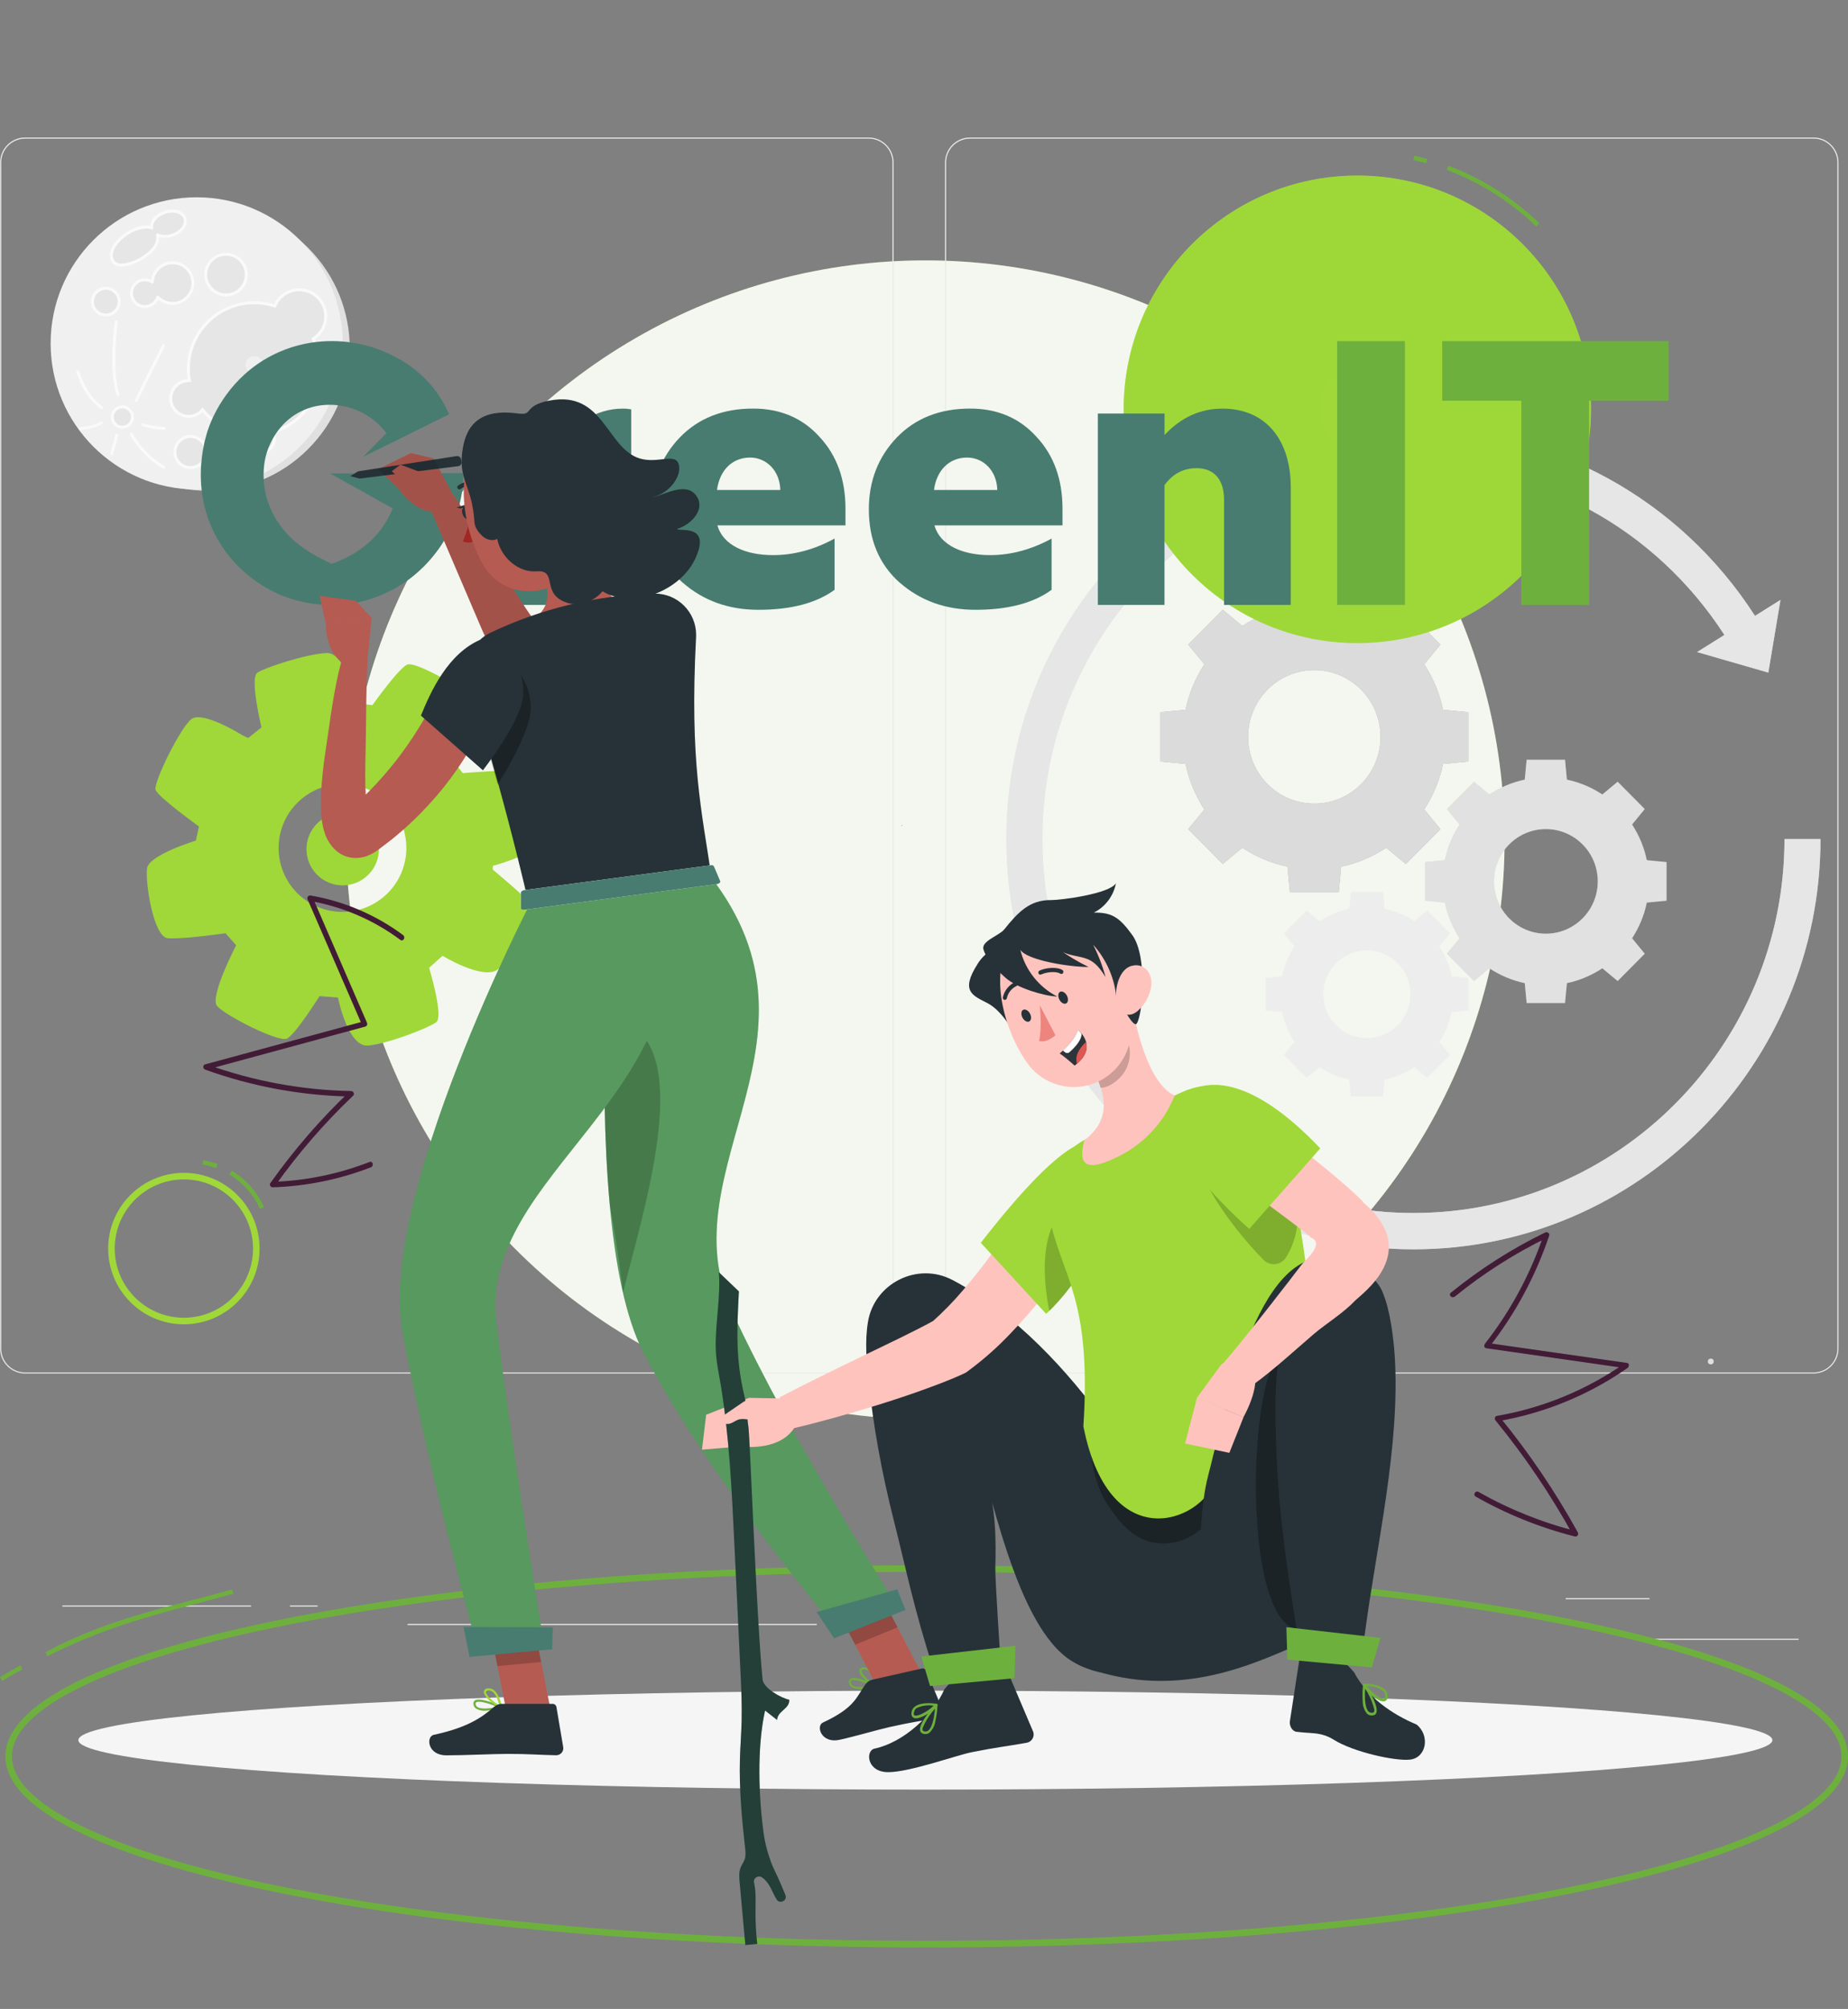 <?xml version="1.0" encoding="UTF-8"?>
<svg xmlns="http://www.w3.org/2000/svg" viewBox="0 0 423.03 459.74">
  <rect x="0" y="0" width="423.03" height="459.74" fill="#808080" stroke="none"/>
  <defs>
    <style>
      .cls-1, .cls-2, .cls-3, .cls-4, .cls-5, .cls-6, .cls-7, .cls-8, .cls-9, .cls-10, .cls-11, .cls-12, .cls-13, .cls-14, .cls-15, .cls-16, .cls-17, .cls-18, .cls-19, .cls-20, .cls-21, .cls-22, .cls-23, .cls-24, .cls-25, .cls-26, .cls-27, .cls-28, .cls-29, .cls-30, .cls-31, .cls-32 {
        stroke-width: 0px;
      }

      .cls-1, .cls-4, .cls-6 {
        fill: #9fd838;
      }

      .cls-2 {
        isolation: isolate;
        opacity: .2;
      }

      .cls-33, .cls-6, .cls-12 {
        opacity: .5;
      }

      .cls-3, .cls-32 {
        fill: #e6e6e6;
      }

      .cls-4 {
        opacity: .4;
      }

      .cls-5, .cls-10, .cls-30 {
        opacity: .3;
      }

      .cls-5, .cls-20 {
        fill: #57995e;
      }

      .cls-7 {
        fill: #487c70;
      }

      .cls-8 {
        opacity: .9;
      }

      .cls-8, .cls-12, .cls-17, .cls-26, .cls-30 {
        fill: #fff;
      }

      .cls-11 {
        fill: #e0e0e0;
      }

      .cls-13 {
        fill: #f5f5f5;
      }

      .cls-14 {
        fill: #f0f0f0;
      }

      .cls-15 {
        fill: #a02724;
      }

      .cls-16 {
        fill: #de5753;
      }

      .cls-18 {
        fill: #2e353a;
      }

      .cls-19 {
        fill: #6eb03d;
      }

      .cls-21 {
        fill: #fafafa;
      }

      .cls-22 {
        fill: #421b36;
      }

      .cls-23 {
        fill: #878787;
      }

      .cls-24 {
        fill: #263238;
      }

      .cls-34 {
        opacity: .1;
      }

      .cls-25 {
        fill: #c3c3c3;
      }

      .cls-26, .cls-32 {
        opacity: .7;
      }

      .cls-27 {
        fill: #ffc3bd;
      }

      .cls-28 {
        fill: #ed847e;
      }

      .cls-29 {
        fill: #ebebeb;
      }

      .cls-31 {
        fill: #b55b52;
      }
    </style>
  </defs>
  <g id="Background_Simple" data-name="Background Simple">
    <g>
      <circle class="cls-6" cx="211.83" cy="192.18" r="132.59"/>
      <circle class="cls-8" cx="211.83" cy="192.18" r="132.59"/>
    </g>
  </g>
  <g id="Background_Complete" data-name="Background Complete">
    <rect class="cls-29" x="378.6" y="375.02" width="33.12" height=".25"/>
    <rect class="cls-29" x="284.35" y="377.73" width="8.69" height=".25"/>
    <rect class="cls-29" x="358.41" y="365.73" width="19.19" height=".25"/>
    <rect class="cls-29" x="14.28" y="367.41" width="43.19" height=".25"/>
    <rect class="cls-29" x="66.38" y="367.41" width="6.33" height=".25"/>
    <rect class="cls-29" x="93.3" y="371.63" width="93.68" height=".25"/>
    <path class="cls-29" d="M198.84,314.32H5.74c-3.15,0-5.71-2.56-5.71-5.71V37.18c0-3.15,2.56-5.71,5.71-5.71h193.1c3.15,0,5.71,2.56,5.71,5.71v271.43c0,3.15-2.56,5.71-5.71,5.71ZM5.74,31.73c-3.01,0-5.46,2.45-5.46,5.46v271.43c0,3.01,2.45,5.46,5.46,5.46h193.1c3.01,0,5.46-2.45,5.46-5.46V37.18c0-3.01-2.45-5.46-5.46-5.46H5.74Z"/>
    <path class="cls-29" d="M415.14,314.32h-193.1c-3.15,0-5.71-2.56-5.71-5.71V37.18c0-3.15,2.56-5.71,5.71-5.71h193.1c3.15,0,5.71,2.56,5.71,5.71v271.43c0,3.15-2.56,5.71-5.71,5.71ZM222.04,31.73c-3.01,0-5.46,2.45-5.46,5.46v271.43c0,3.01,2.45,5.46,5.46,5.46h193.1c3.01,0,5.46-2.45,5.46-5.46V37.18c0-3.01-2.45-5.46-5.46-5.46h-193.1Z"/>
    <g>
      <circle class="cls-11" cx="47.51" cy="79.75" r="32.56" transform="translate(-42.48 56.95) rotate(-45)"/>
      <g>
        <path class="cls-14" d="M11.59,78.58c0,18.47,14.97,33.43,33.43,33.43s33.43-14.97,33.43-33.43-14.97-33.43-33.43-33.43S11.59,60.12,11.59,78.58ZM39.43,53.82c-1.25.41-2.49.35-3.4-.07.52,2.33-1.77,4.4-3.93,5.58-2.8,1.53-5.96,2.16-6.57-.34-.36-1.51.77-3.64,3.63-5.59,1.55-1.05,4.03-1.84,5.57-1.24-.23-1.38,1.02-2.94,2.97-3.58,2.08-.69,4.15-.07,4.63,1.37.48,1.45-.82,3.18-2.89,3.87ZM55.68,65.32c-1.36,2.18-4.24,2.83-6.41,1.46-2.18-1.36-2.84-4.24-1.47-6.41,1.37-2.18,4.24-2.83,6.42-1.47,2.17,1.37,2.83,4.24,1.46,6.42ZM40.04,103.45c0-1.97,1.6-3.57,3.57-3.57s3.57,1.6,3.57,3.57-1.59,3.57-3.57,3.57-3.57-1.6-3.57-3.57ZM39.09,91.19c0-2.26,1.83-4.09,4.09-4.09.06,0,.12,0,.17,0-.66-3.58-.03-7.42,2.06-10.75,3.76-5.99,11.04-8.43,17.47-6.33.92-2.18,3.08-3.72,5.6-3.72,3.35,0,6.06,2.71,6.06,6.07,0,2.18-1.16,4.1-2.89,5.16,2.32,4.57,2.25,10.22-.67,14.87-2.06,3.28-5.17,5.5-8.62,6.48.27.46.42.99.42,1.56,0,1.71-1.38,3.1-3.09,3.1s-3.09-1.39-3.09-3.1c0-.36.06-.72.18-1.04-2.27-.22-4.54-.95-6.61-2.25-1.5-.94-2.77-2.1-3.81-3.41-.75.93-1.9,1.53-3.19,1.53-2.26,0-4.09-1.83-4.09-4.09ZM30.11,67.36c-.15-1.68,1.1-3.17,2.79-3.32.72-.06,1.41.13,1.97.51.1-2.29,1.9-4.21,4.25-4.41,2.56-.22,4.81,1.68,5.03,4.24.22,2.56-1.67,4.81-4.24,5.03-1.48.13-2.86-.45-3.8-1.46-.34,1.18-1.38,2.09-2.68,2.2-1.68.15-3.17-1.1-3.31-2.79ZM25.69,95.44c0-1.28,1.04-2.32,2.32-2.32s2.32,1.04,2.32,2.32-1.04,2.32-2.32,2.32-2.32-1.04-2.32-2.32ZM21.18,69.29c-.14-1.69,1.1-3.17,2.79-3.32,1.69-.14,3.17,1.1,3.32,2.79.15,1.69-1.1,3.17-2.79,3.32-1.68.14-3.17-1.1-3.32-2.79Z"/>
        <g>
          <g>
            <path class="cls-3" d="M25.69,95.44c0,1.28,1.04,2.32,2.32,2.32s2.32-1.04,2.32-2.32-1.04-2.32-2.32-2.32-2.32,1.04-2.32,2.32Z"/>
            <path class="cls-21" d="M25.35,95.44c0-1.46,1.19-2.66,2.66-2.66s2.66,1.19,2.66,2.66-1.19,2.66-2.66,2.66-2.66-1.19-2.66-2.66ZM26.03,95.44c0,1.09.89,1.98,1.98,1.98s1.98-.89,1.98-1.98-.89-1.98-1.98-1.98-1.98.89-1.98,1.98Z"/>
          </g>
          <g>
            <path class="cls-3" d="M40.04,103.45c0,1.97,1.6,3.57,3.57,3.57s3.57-1.6,3.57-3.57-1.59-3.57-3.57-3.57-3.57,1.6-3.57,3.57Z"/>
            <path class="cls-21" d="M39.7,103.45c0-2.15,1.75-3.9,3.9-3.9s3.9,1.75,3.9,3.9-1.75,3.9-3.9,3.9-3.9-1.75-3.9-3.9ZM40.37,103.45c0,1.78,1.45,3.23,3.23,3.23s3.23-1.45,3.23-3.23-1.45-3.23-3.23-3.23-3.23,1.45-3.23,3.23Z"/>
          </g>
          <g>
            <path class="cls-3" d="M49.27,66.78c2.18,1.37,5.05.71,6.41-1.46,1.37-2.18.71-5.05-1.46-6.42-2.18-1.36-5.05-.71-6.42,1.47-1.37,2.18-.71,5.05,1.47,6.41Z"/>
            <path class="cls-21" d="M49.09,67.07c-1.13-.71-1.92-1.81-2.21-3.11-.3-1.3-.07-2.63.64-3.76,1.46-2.33,4.55-3.03,6.88-1.57,2.33,1.47,3.03,4.55,1.57,6.88-.71,1.13-1.81,1.91-3.11,2.21-.37.09-.75.13-1.12.13-.93,0-1.84-.26-2.65-.77ZM48.08,60.55c-.61.98-.81,2.13-.55,3.25.26,1.12.94,2.08,1.91,2.69,0,0,0,0,0,0,.98.61,2.13.81,3.26.55,1.12-.26,2.08-.94,2.69-1.91,1.27-2.01.66-4.68-1.36-5.95-.71-.45-1.5-.66-2.29-.66-1.44,0-2.85.72-3.67,2.02Z"/>
          </g>
          <g>
            <path class="cls-3" d="M30.11,67.36c.14,1.69,1.63,2.93,3.31,2.79,1.3-.11,2.34-1.02,2.68-2.2.94,1.01,2.32,1.59,3.8,1.46,2.56-.22,4.45-2.47,4.24-5.03-.22-2.56-2.48-4.46-5.03-4.24-2.35.2-4.15,2.12-4.25,4.41-.56-.37-1.24-.57-1.97-.51-1.69.15-2.93,1.63-2.79,3.32Z"/>
            <path class="cls-21" d="M30.97,69.7c-.69-.58-1.12-1.4-1.2-2.31-.08-.9.2-1.78.78-2.48.58-.69,1.4-1.12,2.31-1.2.59-.04,1.18.06,1.71.3.34-2.24,2.2-4.01,4.5-4.21,2.74-.24,5.16,1.8,5.4,4.54.24,2.74-1.8,5.16-4.54,5.4-1.36.12-2.68-.32-3.7-1.2-.51,1.08-1.57,1.84-2.79,1.94-.1,0-.2.01-.3.01-.8,0-1.56-.28-2.18-.8ZM36.35,67.72c.91.98,2.2,1.47,3.53,1.36,2.37-.2,4.13-2.3,3.93-4.67-.1-1.15-.64-2.19-1.52-2.93-.88-.74-2-1.1-3.15-1-2.15.18-3.84,1.94-3.94,4.09,0,.12-.08.23-.18.28-.11.06-.24.05-.34-.02-.51-.34-1.13-.5-1.75-.45-.73.06-1.38.41-1.85.96-.47.56-.69,1.26-.63,1.99h0c.06.73.4,1.38.96,1.85.56.47,1.26.69,1.99.63,1.12-.1,2.08-.88,2.39-1.96.03-.12.13-.21.25-.23.03,0,.05,0,.08,0,.09,0,.18.04.25.11Z"/>
          </g>
          <g>
            <path class="cls-3" d="M21.18,69.29c.15,1.68,1.63,2.93,3.32,2.79,1.69-.15,2.93-1.63,2.79-3.32-.14-1.68-1.63-2.93-3.32-2.79-1.68.15-2.93,1.63-2.79,3.32Z"/>
            <path class="cls-21" d="M20.84,69.32h0c-.16-1.87,1.23-3.52,3.09-3.68,1.87-.16,3.52,1.23,3.68,3.09.16,1.87-1.22,3.52-3.09,3.68-.1,0-.19.01-.29.01-1.74,0-3.23-1.34-3.39-3.1ZM23.99,66.31c-1.49.13-2.61,1.46-2.48,2.95.13,1.5,1.45,2.6,2.95,2.48,1.5-.13,2.61-1.46,2.48-2.95-.12-1.42-1.32-2.49-2.72-2.49-.08,0-.16,0-.23,0ZM21.17,69.29h0,0Z"/>
          </g>
          <path class="cls-21" d="M27.02,90.64s.07,0,.11-.02c.18-.06.27-.25.21-.43-1.86-5.47-.4-16.44-.39-16.55.02-.18-.1-.35-.29-.38-.18-.02-.35.1-.38.29-.06.46-1.49,11.24.42,16.85.05.14.18.23.32.23Z"/>
          <path class="cls-21" d="M23.25,93.67c.1,0,.2-.04.27-.13.11-.15.09-.36-.06-.47-2.48-1.93-4.21-4.55-5.29-8.04-.06-.18-.24-.28-.42-.22-.18.05-.28.24-.22.42,1.12,3.62,2.93,6.35,5.52,8.37.06.05.13.07.21.07Z"/>
          <path class="cls-21" d="M37.59,98.38c.18,0,.33-.14.34-.33,0-.19-.14-.34-.33-.35-1.96-.06-3.68-.47-4.78-.8-.18-.05-.37.05-.42.23-.05.18.05.37.23.42,1.14.34,2.92.76,4.95.83h.01Z"/>
          <path class="cls-21" d="M25.57,104.2c.15,0,.28-.1.32-.25l1.14-4.2c.05-.18-.06-.36-.24-.41-.18-.05-.36.06-.41.24l-1.14,4.2c-.05.18.06.36.24.41.03,0,.06.01.09.01Z"/>
          <path class="cls-21" d="M18.39,98.42s.02,0,.03,0c2.37-.19,3.99-.82,4.93-1.31.16-.09.23-.29.14-.45-.09-.16-.29-.23-.45-.14-.89.46-2.42,1.06-4.67,1.23-.19.01-.32.18-.31.36.01.18.16.31.34.31Z"/>
          <path class="cls-21" d="M31.17,92.02c.13,0,.25-.07.31-.19,1.32-2.83,6.2-12.48,6.25-12.57.08-.17.02-.37-.15-.45-.17-.08-.37-.02-.45.15-.05.1-4.94,9.75-6.26,12.59-.08.17,0,.37.16.45.05.02.09.03.14.03Z"/>
          <path class="cls-21" d="M37.52,107.26c.12,0,.23-.06.29-.17.09-.16.03-.37-.13-.46-4.07-2.27-6.47-5.93-7.31-7.4-.09-.16-.3-.22-.46-.12-.16.09-.22.3-.12.46.87,1.52,3.35,5.3,7.56,7.65.05.03.11.04.16.04Z"/>
          <path class="cls-3" d="M39.09,91.19c0,2.26,1.83,4.09,4.09,4.09,1.29,0,2.44-.6,3.19-1.53,1.04,1.31,2.31,2.47,3.81,3.41,2.07,1.3,4.33,2.03,6.61,2.25-.12.32-.18.68-.18,1.04,0,1.71,1.38,3.1,3.09,3.1s3.09-1.39,3.09-3.1c0-.57-.15-1.1-.42-1.56,3.45-.99,6.56-3.2,8.62-6.48,2.93-4.66,2.99-10.3.67-14.87,1.73-1.06,2.89-2.98,2.89-5.16,0-3.35-2.71-6.07-6.06-6.07-2.52,0-4.68,1.53-5.6,3.72-6.43-2.1-13.71.34-17.47,6.33-2.09,3.33-2.72,7.16-2.06,10.75-.06,0-.12,0-.17,0-2.26,0-4.09,1.84-4.09,4.09ZM39.09,91.19c0,2.26,1.83,4.09,4.09,4.09,1.29,0,2.44-.6,3.19-1.53,1.04,1.31,2.31,2.47,3.81,3.41,2.07,1.3,4.33,2.03,6.61,2.25-.12.32-.18.68-.18,1.04,0,1.71,1.38,3.1,3.09,3.1s3.09-1.39,3.09-3.1c0-.57-.15-1.1-.42-1.56,3.45-.99,6.56-3.2,8.62-6.48,2.93-4.66,2.99-10.3.67-14.87,1.73-1.06,2.89-2.98,2.89-5.16,0-3.35-2.71-6.07-6.06-6.07-2.52,0-4.68,1.53-5.6,3.72-6.43-2.1-13.71.34-17.47,6.33-2.09,3.33-2.72,7.16-2.06,10.75-.06,0-.12,0-.17,0-2.26,0-4.09,1.84-4.09,4.09Z"/>
          <g>
            <path class="cls-3" d="M25.53,58.99c.61,2.5,3.76,1.88,6.57.34,2.16-1.18,4.46-3.25,3.93-5.58.9.43,2.15.48,3.4.07,2.08-.69,3.37-2.42,2.89-3.87-.48-1.44-2.55-2.06-4.63-1.37-1.94.64-3.2,2.2-2.97,3.58-1.53-.6-4.02.19-5.57,1.24-2.86,1.95-3.99,4.08-3.63,5.59Z"/>
            <path class="cls-21" d="M26.55,60.76c-.69-.31-1.14-.88-1.34-1.69h0c-.43-1.79,1.01-4.07,3.77-5.95,1.47-1,3.75-1.76,5.39-1.42.07-1.41,1.36-2.83,3.22-3.44,1.07-.36,2.17-.4,3.12-.12.98.29,1.67.9,1.94,1.7.54,1.62-.86,3.54-3.11,4.29-1.07.35-2.17.39-3.09.12.14,2.76-3.12,4.78-4.18,5.36-.87.47-2.75,1.39-4.4,1.39-.47,0-.92-.07-1.32-.25ZM36.18,53.45c.86.4,2.03.43,3.15.06,1.9-.63,3.1-2.18,2.68-3.44-.2-.59-.73-1.04-1.49-1.27-.81-.24-1.77-.2-2.71.11-1.74.58-2.95,1.98-2.74,3.2.02.12-.03.24-.12.32-.09.08-.22.1-.33.05-1.39-.54-3.76.19-5.26,1.2-3.01,2.05-3.78,4.05-3.49,5.23h0c.15.61.46,1.01.96,1.23,1.07.47,2.98.06,5.12-1.11,1.03-.56,4.35-2.61,3.77-5.21-.03-.13.02-.26.12-.34.06-.05.14-.07.21-.07.05,0,.1.01.14.03ZM25.53,58.99h0,0Z"/>
          </g>
        </g>
        <path class="cls-21" d="M56.27,100.46c0-.26.03-.51.08-.75-2.24-.27-4.43-1.05-6.35-2.25-1.39-.87-2.61-1.94-3.64-3.18-.83.86-1.97,1.34-3.17,1.34-2.44,0-4.43-1.99-4.43-4.43s1.87-4.31,4.2-4.42c-.13-.8-.19-1.6-.19-2.4,0-2.88.81-5.71,2.37-8.19,3.72-5.93,10.91-8.59,17.57-6.56,1.06-2.22,3.3-3.64,5.78-3.64,3.53,0,6.4,2.87,6.4,6.4,0,2.14-1.04,4.09-2.79,5.28,1.02,2.12,1.53,4.42,1.53,6.71,0,2.87-.79,5.73-2.35,8.22-1.95,3.11-4.94,5.41-8.43,6.51.18.42.28.89.28,1.35,0,1.89-1.54,3.43-3.43,3.43s-3.43-1.54-3.43-3.43ZM62.08,99.07l-.22-.37.42-.12c3.5-1,6.49-3.25,8.43-6.34,1.49-2.38,2.25-5.12,2.25-7.86,0-2.29-.53-4.59-1.59-6.68l-.14-.28.26-.16c1.71-1.05,2.73-2.87,2.73-4.88,0-3.16-2.57-5.73-5.72-5.73-2.31,0-4.39,1.38-5.29,3.51l-.12.29-.29-.1c-6.44-2.11-13.47.44-17.08,6.19-1.49,2.37-2.26,5.08-2.26,7.83,0,.89.08,1.78.24,2.67l.07.4h-.58c-2.07,0-3.76,1.68-3.76,3.75s1.68,3.76,3.76,3.76c1.14,0,2.21-.51,2.92-1.4l.27-.33.26.33c1.03,1.31,2.29,2.43,3.72,3.34,1.95,1.22,4.18,1.98,6.46,2.2l.43.04-.15.41c-.1.29-.16.61-.16.93,0,1.52,1.24,2.76,2.75,2.76s2.75-1.24,2.75-2.76c0-.49-.13-.97-.38-1.39Z"/>
      </g>
      <path class="cls-14" d="M57.09,85.1c-.44-.29-.73-.72-.84-1.24-.22-1.05.46-2.09,1.52-2.31.51-.1,1.03,0,1.47.28.44.29.74.73.84,1.24.11.51,0,1.03-.28,1.47-.29.44-.73.74-1.24.84-.14.03-.27.04-.41.04-.38,0-.74-.11-1.07-.32Z"/>
    </g>
    <g>
      <g>
        <path class="cls-3" d="M408.49,192c0,47.19-38.1,85.59-84.94,85.59s-84.94-38.39-84.94-85.59,38.1-85.59,84.94-85.59c28.89,0,55.42,14.53,71.19,38.9l-6.25,3.91,16.3,4.7,2.78-16.63-5.83,3.65c-17.28-26.82-46.44-42.82-78.19-42.82-51.38,0-93.18,42.12-93.18,93.89s41.8,93.89,93.18,93.89,93.18-42.12,93.18-93.89h-8.24Z"/>
        <path class="cls-32" d="M408.49,192c0,47.19-38.1,85.59-84.94,85.59s-84.94-38.39-84.94-85.59,38.1-85.59,84.94-85.59c28.89,0,55.42,14.53,71.19,38.9l-6.25,3.91,16.3,4.7,2.78-16.63-5.83,3.65c-17.28-26.82-46.44-42.82-78.19-42.82-51.38,0-93.18,42.12-93.18,93.89s41.8,93.89,93.18,93.89,93.18-42.12,93.18-93.89h-8.24Z"/>
      </g>
      <g>
        <g>
          <path class="cls-23" d="M336.1,174.27v-11.28l-5.77-.55c-.78-3.78-2.27-7.3-4.3-10.42l3.7-4.51-7.92-7.98-4.47,3.73c-3.1-2.05-6.59-3.55-10.34-4.33l-.54-5.81h-11.2l-.54,5.81c-3.75.78-7.24,2.28-10.34,4.33l-4.47-3.73-7.92,7.98,3.7,4.51c-2.03,3.12-3.52,6.64-4.3,10.42l-5.77.55v11.28l5.77.55c.78,3.78,2.27,7.3,4.3,10.42l-3.7,4.51,7.92,7.98,4.47-3.73c3.1,2.05,6.59,3.55,10.34,4.33l.54,5.81h11.2l.54-5.81c3.75-.78,7.24-2.28,10.34-4.33l4.47,3.73,7.92-7.98-3.7-4.51c2.03-3.12,3.52-6.64,4.3-10.42l5.77-.55ZM300.86,183.91c-8.37,0-15.16-6.84-15.16-15.28s6.79-15.28,15.16-15.28,15.16,6.84,15.16,15.28-6.79,15.28-15.16,15.28Z"/>
          <path class="cls-25" d="M381.49,206.12v-8.84l-4.52-.43c-.61-2.96-1.78-5.72-3.37-8.17l2.9-3.53-6.2-6.25-3.51,2.92c-2.43-1.61-5.16-2.78-8.11-3.4l-.43-4.55h-8.78l-.43,4.55c-2.94.61-5.68,1.79-8.11,3.4l-3.51-2.92-6.21,6.25,2.9,3.53c-1.59,2.45-2.76,5.2-3.37,8.17l-4.52.43v8.84l4.52.43c.61,2.96,1.78,5.72,3.37,8.17l-2.9,3.53,6.21,6.25,3.51-2.92c2.43,1.61,5.16,2.78,8.11,3.4l.43,4.55h8.78l.43-4.55c2.94-.61,5.68-1.79,8.11-3.4l3.51,2.92,6.2-6.25-2.9-3.53c1.59-2.45,2.76-5.2,3.37-8.17l4.52-.43ZM353.87,213.67c-6.56,0-11.88-5.36-11.88-11.97s5.32-11.97,11.88-11.97,11.88,5.36,11.88,11.97-5.32,11.97-11.88,11.97Z"/>
          <path class="cls-3" d="M336.1,231.23v-7.43l-3.8-.36c-.51-2.49-1.49-4.8-2.83-6.86l2.44-2.97-5.21-5.25-2.94,2.46c-2.04-1.35-4.34-2.34-6.81-2.85l-.36-3.82h-7.37l-.36,3.82c-2.47.52-4.77,1.5-6.81,2.85l-2.94-2.46-5.21,5.25,2.44,2.97c-1.34,2.06-2.32,4.37-2.83,6.86l-3.8.36v7.43s3.8.36,3.8.36c.51,2.49,1.49,4.8,2.83,6.86l-2.44,2.97,5.21,5.25,2.94-2.46c2.04,1.35,4.34,2.34,6.81,2.85l.36,3.82h7.37l.36-3.82c2.47-.52,4.77-1.5,6.81-2.85l2.94,2.46,5.21-5.25-2.44-2.97c1.34-2.06,2.32-4.37,2.83-6.86l3.8-.36ZM312.9,237.57c-5.51,0-9.98-4.5-9.98-10.05s4.47-10.05,9.98-10.05,9.98,4.5,9.98,10.05-4.47,10.05-9.98,10.05Z"/>
        </g>
        <g>
          <path class="cls-26" d="M336.1,174.27v-11.28l-5.77-.55c-.78-3.78-2.27-7.3-4.3-10.42l3.7-4.51-7.92-7.98-4.47,3.73c-3.1-2.05-6.59-3.55-10.34-4.33l-.54-5.81h-11.2l-.54,5.81c-3.75.78-7.24,2.28-10.34,4.33l-4.47-3.73-7.92,7.98,3.7,4.51c-2.03,3.12-3.52,6.64-4.3,10.42l-5.77.55v11.28l5.77.55c.78,3.78,2.27,7.3,4.3,10.42l-3.7,4.51,7.92,7.98,4.47-3.73c3.1,2.05,6.59,3.55,10.34,4.33l.54,5.81h11.2l.54-5.81c3.75-.78,7.24-2.28,10.34-4.33l4.47,3.73,7.92-7.98-3.7-4.51c2.03-3.12,3.52-6.64,4.3-10.42l5.77-.55ZM300.86,183.91c-8.37,0-15.16-6.84-15.16-15.28s6.79-15.28,15.16-15.28,15.16,6.84,15.16,15.28-6.79,15.28-15.16,15.28Z"/>
          <path class="cls-12" d="M381.49,206.12v-8.84l-4.52-.43c-.61-2.96-1.78-5.72-3.37-8.17l2.9-3.53-6.2-6.25-3.51,2.92c-2.43-1.61-5.16-2.78-8.11-3.4l-.43-4.55h-8.78l-.43,4.55c-2.94.61-5.68,1.79-8.11,3.4l-3.51-2.92-6.21,6.25,2.9,3.53c-1.59,2.45-2.76,5.2-3.37,8.17l-4.52.43v8.84l4.52.43c.61,2.96,1.78,5.72,3.37,8.17l-2.9,3.53,6.21,6.25,3.51-2.92c2.43,1.61,5.16,2.78,8.11,3.4l.43,4.55h8.78l.43-4.55c2.94-.61,5.68-1.79,8.11-3.4l3.51,2.92,6.2-6.25-2.9-3.53c1.59-2.45,2.76-5.2,3.37-8.17l4.52-.43ZM353.87,213.67c-6.56,0-11.88-5.36-11.88-11.97s5.32-11.97,11.88-11.97,11.88,5.36,11.88,11.97-5.32,11.97-11.88,11.97Z"/>
          <path class="cls-30" d="M336.1,231.23v-7.43l-3.8-.36c-.51-2.49-1.49-4.8-2.83-6.86l2.44-2.97-5.21-5.25-2.94,2.46c-2.04-1.35-4.34-2.34-6.81-2.85l-.36-3.82h-7.37l-.36,3.82c-2.47.52-4.77,1.5-6.81,2.85l-2.94-2.46-5.21,5.25,2.44,2.97c-1.34,2.06-2.32,4.37-2.83,6.86l-3.8.36v7.43s3.8.36,3.8.36c.51,2.49,1.49,4.8,2.83,6.86l-2.44,2.97,5.21,5.25,2.94-2.46c2.04,1.35,4.34,2.34,6.81,2.85l.36,3.82h7.37l.36-3.82c2.47-.52,4.77-1.5,6.81-2.85l2.94,2.46,5.21-5.25-2.44-2.97c1.34-2.06,2.32-4.37,2.83-6.86l3.8-.36ZM312.9,237.57c-5.51,0-9.98-4.5-9.98-10.05s4.47-10.05,9.98-10.05,9.98,4.5,9.98,10.05-4.47,10.05-9.98,10.05Z"/>
        </g>
      </g>
    </g>
  </g>
  <g id="Shadow">
    <ellipse id="_Path_" data-name="&amp;lt;Path&amp;gt;" class="cls-13" cx="211.83" cy="398.22" rx="193.89" ry="11.32"/>
  </g>
  <g id="Circles">
    <g>
      <path class="cls-24" d="M206.59,188.81s-.09.1-.13.15h-.17c.1-.06.19-.11.3-.15Z"/>
      <path class="cls-24" d="M224.26,203.11s-.06-.02-.08-.04c0,0,0-.02.01-.03.02.02.04.05.06.07Z"/>
      <g>
        <g>
          <circle class="cls-1" cx="310.71" cy="93.67" r="53.49"/>
          <circle class="cls-1" cx="311" cy="93.67" r="8.91" transform="translate(24.85 247.34) rotate(-45)"/>
        </g>
        <path class="cls-6" d="M310.7,40.18c-29.54,0-53.49,23.95-53.49,53.49s23.95,53.49,53.49,53.49,53.5-23.95,53.5-53.49-23.95-53.49-53.5-53.49ZM317.51,100.19c-9.53,7.27-20.32-3.52-13.05-13.05,9.53-7.27,20.32,3.52,13.05,13.05Z"/>
      </g>
      <g>
        <circle class="cls-1" cx="78.45" cy="194.32" r="8.28" transform="translate(-114.43 112.39) rotate(-45)"/>
        <circle class="cls-4" cx="78.45" cy="194.32" r="8.28" transform="translate(-114.43 112.39) rotate(-45)"/>
      </g>
      <path class="cls-1" d="M119.25,176.53c-3.21-.5-13.31.4-13.31.4l-2.27-2.88s6.79-11.45,5.13-13.65c-1.66-2.2-13.59-9.18-15.58-8.31-1.99.86-7.97,9.28-7.97,9.28l-4.18-.55s-1.63-11.59-6.34-11.37c-4.71.23-13.95,3.28-15.8,4.47-1.85,1.19.93,12.53.93,12.53l-3.05,2.44-1.31-.63s-9.06-5.66-11.65-3.72c-2.59,1.94-8.74,14.56-8.25,16.18.49,1.62,9.94,8.41,9.94,8.41l-.71,3.24s-10.68,3.24-11.16,6.31c-.49,3.07,1.46,15.69,4.69,16.02,3.24.32,13.27-1.13,13.27-1.13l2.43,2.75s-6.15,11.81-4.37,13.91c1.78,2.1,14.07,8.41,16.02,7.44,1.94-.97,7.44-9.71,7.44-9.71l4.21.32s2.26,11.49,6.96,11c4.69-.49,13.75-4.04,15.53-5.34,1.78-1.29-1.62-12.46-1.62-12.46l3.07-2.75s9.06,5.5,12.46,3.24c3.4-2.26,8.9-12.94,8.09-14.56-.81-1.62-9.06-8.41-9.06-8.41l.04-.86c2.87-.8,9.73-2.95,10.24-5.35.65-3.04-.59-15.75-3.8-16.25ZM78.4,208.68c-8.07,0-14.62-6.54-14.62-14.62s6.54-14.62,14.62-14.62,14.62,6.54,14.62,14.62-6.54,14.62-14.62,14.62Z"/>
      <circle class="cls-11" cx="391.62" cy="311.57" r=".67"/>
      <g>
        <g>
          <path class="cls-19" d="M351.7,51.83c-5.91-5.68-13.01-10.16-20.53-12.96l.35-.94c7.65,2.84,14.87,7.4,20.87,13.17l-.69.72Z"/>
          <path class="cls-19" d="M326.46,37.35c-.95-.26-1.93-.51-2.91-.72l.22-.98c.99.22,1.99.47,2.96.73l-.27.96Z"/>
        </g>
        <g>
          <path class="cls-19" d="M59.52,276.65c-1.52-3.31-3.94-6.03-7-7.88l.52-.86c3.23,1.95,5.79,4.82,7.39,8.32l-.91.42Z"/>
          <path class="cls-19" d="M49.45,267.31c-.99-.36-2.02-.63-3.08-.82l.17-.98c1.11.2,2.21.49,3.25.87l-.34.94Z"/>
        </g>
        <path class="cls-19" d="M10.84,379l-.41-.91c14.32-7.72,27.8-10.21,42.73-14.34l.27.96c-14.88,4.12-26.98,6.49-42.59,14.29Z"/>
        <path class="cls-19" d="M.52,384.66l-.52-.86c1.53-.92,3.09-1.82,4.64-2.68l.48.88c-1.54.85-3.09,1.75-4.6,2.66Z"/>
      </g>
      <path class="cls-1" d="M42.09,303.06c-9.55,0-17.33-7.77-17.33-17.33s7.77-17.33,17.33-17.33,17.33,7.77,17.33,17.33-7.77,17.33-17.33,17.33ZM42.09,269.9c-8.73,0-15.83,7.1-15.83,15.83s7.1,15.83,15.83,15.83,15.83-7.1,15.83-15.83-7.1-15.83-15.83-15.83Z"/>
      <path class="cls-19" d="M212.13,445.66c-56.18,0-109.01-4.48-148.75-12.6-40.08-8.2-62.15-19.25-62.15-31.12s22.07-22.93,62.15-31.12c39.74-8.13,92.57-12.6,148.75-12.6s109.01,4.48,148.75,12.6c40.08,8.2,62.15,19.25,62.15,31.12s-22.07,22.93-62.15,31.12c-39.74,8.13-92.57,12.6-148.75,12.6ZM212.13,359.71c-56.09,0-108.81,4.46-148.45,12.57-38.74,7.92-60.95,18.73-60.95,29.65s22.22,21.73,60.95,29.65c39.65,8.11,92.37,12.57,148.45,12.57s108.81-4.46,148.45-12.57c38.74-7.92,60.95-18.73,60.95-29.65s-22.22-21.73-60.95-29.65c-39.65-8.11-92.37-12.57-148.45-12.57Z"/>
    </g>
    <g>
      <path class="cls-7" d="M112.91,138.44v-43.81h15.27v7.16c1.03-1.98,2.93-3.88,5.61-5.61,2.76-1.81,5.69-2.67,8.8-2.67.78,0,1.47.09,1.9.17v14.75c-1.81-.43-3.54-.69-5.17-.69-5.17,0-9.4,2.16-11.12,5.26v25.44h-15.27Z"/>
      <path class="cls-7" d="M156.28,133.35c-4.74-4.23-7.07-9.83-7.07-16.82,0-6.47,2.16-11.99,6.38-16.39,4.23-4.4,9.83-6.64,16.82-6.64,6.21,0,11.3,2.16,15.18,6.47,3.97,4.23,5.95,9.75,5.95,16.47v3.79h-29.32c1.29,4.57,6.47,6.81,12.76,6.81,4.74,0,9.49-1.29,14.06-3.79v11.73c-4.14,3.02-9.92,4.57-17.42,4.57-6.81,0-12.59-2.07-17.33-6.21ZM178.62,112.13c-.09-4.4-3.19-7.42-6.9-7.42-4.05,0-6.99,2.85-7.59,7.42h14.49Z"/>
      <path class="cls-7" d="M205.96,133.35c-4.74-4.23-7.07-9.83-7.07-16.82,0-6.47,2.16-11.99,6.38-16.39,4.23-4.4,9.83-6.64,16.82-6.64,6.21,0,11.3,2.16,15.18,6.47,3.97,4.23,5.95,9.75,5.95,16.47v3.79h-29.32c1.29,4.57,6.47,6.81,12.76,6.81,4.74,0,9.49-1.29,14.06-3.79v11.73c-4.14,3.02-9.92,4.57-17.42,4.57-6.81,0-12.59-2.07-17.33-6.21ZM228.29,112.13c-.09-4.4-3.19-7.42-6.9-7.42-4.05,0-6.99,2.85-7.59,7.42h14.49Z"/>
      <path class="cls-7" d="M266.58,138.44h-15.27v-43.81h15.27v4.92c3.79-4.05,8.19-6.04,13.28-6.04,9.75,0,15.61,6.99,15.61,18.02v26.91h-15.27v-24.06c0-5.17-2.76-7.24-6.3-7.24-3.02,0-5.43,1.29-7.33,3.88v27.43Z"/>
      <path class="cls-19" d="M306.08,138.44v-60.37h15.52v60.37h-15.52Z"/>
      <path class="cls-19" d="M348.25,138.44v-46.74h-18.11v-13.63h51.83v13.63h-18.2v46.74h-15.52Z"/>
    </g>
    <path class="cls-22" d="M92.29,214c-6.24-4.63-13.5-7.74-21.15-9.06-.57-.1-.93.4-.71.92,4.16,9.59,8.32,19.19,12.48,28.78.12-.31.25-.61.37-.92-12.1,3.28-24.2,6.57-36.3,9.85-.63.17-.56,1,0,1.21,10.72,3.87,22.02,5.95,33.41,6.16-.15-.36-.29-.71-.44-1.07-6.69,6.36-12.74,13.37-18.08,20.9-.27.39.09.95.54.94,7.71-.25,15.32-1.79,22.51-4.59.74-.29.42-1.5-.33-1.21-7.09,2.76-14.57,4.3-22.18,4.55.18.31.36.63.54.94,5.28-7.45,11.27-14.36,17.88-20.65.4-.38.09-1.06-.44-1.07-11.29-.21-22.46-2.28-33.07-6.11v1.21l36.3-9.85c.43-.12.53-.56.37-.92-4.16-9.59-8.32-19.19-12.48-28.78-.24.31-.47.61-.71.92,7.57,1.31,14.69,4.36,20.85,8.94.65.48,1.27-.6.63-1.08h0Z"/>
    <path class="cls-22" d="M333,296.74c6.57-5.34,13.73-9.9,21.34-13.6-.31-.24-.61-.47-.92-.71-3.04,9.05-7.6,17.55-13.49,25.07-.25.32-.25.97.28,1.04,10.63,1.52,21.26,3.04,31.89,4.56-.05-.38-.1-.76-.15-1.14-8.77,6.13-18.78,10.25-29.32,12.07-.51.09-.54.72-.28,1.04,6.7,8.19,12.63,16.98,17.75,26.25.24-.31.47-.61.71-.92-7.83-1.99-15.34-5-22.37-8.99-.7-.4-1.33.68-.63,1.08,7.11,4.04,14.74,7.11,22.67,9.12.53.14.97-.44.71-.92-5.17-9.36-11.18-18.22-17.95-26.5-.09.35-.18.7-.28,1.04,10.63-1.84,20.77-6.01,29.62-12.19.38-.27.44-1.06-.15-1.14-10.63-1.52-21.26-3.04-31.89-4.56.09.35.18.7.28,1.04,6.03-7.7,10.7-16.35,13.81-25.62.19-.56-.46-.93-.92-.71-7.71,3.75-14.95,8.38-21.6,13.79-.62.51.26,1.39.88.88h0Z"/>
    <path class="cls-7" d="M83.11,104.55c6.56-3.24,13.13-6.49,19.69-9.73-.6-1.39-1.54-3.28-3.02-5.28-6.31-8.55-16.01-10.58-18.41-11.01-2.96-.53-10.87-1.49-19.24,2.87-9.56,4.97-13.22,13.5-14.18,15.99-.62,1.61-4.97,13.48,1.58,25.5,4.85,8.89,12.71,12.44,14.71,13.28,1.8.75,9.24,3.66,18.41,1.51,1.77-.42,6-1.58,10.49-4.75,1.48-1.05,5.72-4.25,8.98-9.96,2.39-4.2,3.18-7.87,3.39-8.98.45-2.28.54-4.26.53-5.73-10.16.03-20.32.05-30.48.08,4.78,2.67,9.56,5.33,14.33,8-.45,1.13-1.03,2.33-1.81,3.55-3.66,5.71-9.29,8.14-12.15,9.13-.35-.16-.85-.38-1.43-.68-2.06-1.03-6.06-3.04-9.13-6.56-1.03-1.19-4.58-5.37-4.98-11.69-.1-1.59-.3-5.53,2.04-9.66.64-1.13,2.44-4.22,6.26-6.19,4.94-2.55,9.69-1.38,10.94-1.06,5.13,1.34,7.98,4.83,8.83,5.96-1.79,1.81-3.57,3.62-5.36,5.43Z"/>
  </g>
  <g id="Character_1" data-name="Character 1">
    <g>
      <g id="Character--inject-68">
        <path class="cls-19" d="M194.83,385.99c-.35-.29-.54-.73-.51-1.18,0-.27.15-.52.38-.66,1.19-.74,5.46,1.27,5.94,1.5.09.05.15.15.13.25-.01.1-.09.19-.19.21-1.07.25-2.16.41-3.26.46-.87.08-1.75-.12-2.49-.58ZM199.74,385.8c-1.75-.77-4.16-1.61-4.83-1.23-.09.06-.14.16-.14.27-.03.3.1.6.33.79.66.55,2.36.6,4.64.15v.02Z"/>
        <path class="cls-19" d="M200.42,386.16c-1.27-.53-3.86-2.73-3.71-3.88.04-.28.22-.62.89-.71l.19-.04c2.32-.05,2.91,4.17,2.95,4.35.02.08-.02.17-.08.22-.05.03-.1.04-.15.03l-.1.02ZM197.71,382.02c-.44.05-.48.28-.48.28-.13.72,1.67,2.42,2.95,3.17-.22-1.04-.89-3.49-2.38-3.45h-.1Z"/>
        <polygon class="cls-31" points="199.79 361.49 189.66 364.63 200.63 385.77 210.75 382.63 199.79 361.49"/>
        <path class="cls-24" d="M198.16,385.38c-2.08,2.83-2.3,5.35-9.79,8.82-1.66.78-.37,4.89,3.88,3.93s8.21-2.18,11.28-2.88c5-1.13,6.96-1.32,10.94-2.15.08-.02.16-.04.24-.07.83-.32,1.24-1.24.93-2.07l-3.63-8.62c-.16-.39-.58-.6-.99-.51l-11.35,2.56c-.6.15-1.13.5-1.5.99Z"/>
        <polygon class="cls-2" points="199.8 361.49 205.46 372.4 195.76 376.38 189.67 364.63 199.8 361.49"/>
        <g>
          <path class="cls-20" d="M205.88,368.41l-13.79,5.09s-28.9-33.53-44.76-63.92c-4.19-8.01-6.54-20.53-7.77-34.11v-.02c-1.33-14.62-1.37-30.47-1.03-43.25.39-14.69,1.28-25.32,1.28-25.32,0,0,10.78-4.47,21.32-8.16,31.92,38.34-8.86,68.41,6.48,101.45,14.05,30.31,38.27,68.24,38.27,68.24Z"/>
          <path class="cls-5" d="M205.88,368.41l-13.79,5.09s-28.9-33.53-44.76-63.92c-4.19-8.01-6.54-20.53-7.77-34.11v-.02c-1.33-14.62-1.37-30.47-1.03-43.25.39-14.69,1.28-25.32,1.28-25.32,0,0,10.78-4.47,21.32-8.16,31.92,38.34-8.86,68.41,6.48,101.45,14.05,30.31,38.27,68.24,38.27,68.24Z"/>
        </g>
        <polygon class="cls-7" points="186.93 368.92 205.38 363.72 207.29 368.42 190.94 374.92 186.93 368.92"/>
        <g>
          <path class="cls-31" d="M123.74,142.89c-.74-.49-1.39-1.08-1.99-1.72-1.62-1.73-17.2-27.38-18.08-27.98-1.76-1.2-3.06,1.01-4.46,2.62-.23.26-.46.55-.48.89-.01.24.08.47.18.69,3.66,8.56,7.33,17.13,10.99,25.69,1.53,3.57,3.26,7.4,6.66,9.29,8.28,4.61,27.69,1.94,32.37.04,2.78-1.13,5.55-2.68,7.11-5.23,1.56-2.56,1.43-6.34-.97-8.13-4.11-3.07-26.42,7.09-31.33,3.85Z"/>
          <g>
            <path class="cls-31" d="M103.67,113.19l-4.41-8.28-7.99,6.97s4.51,7.06,10.66,4.83l1.74-3.52Z"/>
            <polygon class="cls-31" points="94.06 103.68 86.58 107.35 91.28 111.89 99.27 104.92 94.06 103.68"/>
          </g>
          <path class="cls-24" d="M104.9,106.68l-22.42,2.82c-.12.01-.23,0-.35-.02l-1.93-.52,1.58-.99c.1-.07.22-.11.34-.13l22.4-3.46c.47-.07.92.24,1.02.7l.11.53c.11.51-.25,1.01-.77,1.08Z"/>
          <polygon class="cls-31" points="96.88 108.29 91.65 106.33 89.67 107.86 93.8 111.26 96.88 108.29"/>
          <g class="cls-34">
            <path class="cls-9" d="M156.04,147.17c-1.56,2.56-4.34,4.11-7.12,5.23-4.67,1.9-24.09,4.57-32.36-.03-3.4-1.89-5.13-5.72-6.66-9.29-3.66-8.57-7.33-17.13-10.99-25.7-.04-.09-.08-.19-.11-.28-4.34-.45-7.33-4.93-7.52-5.21l-4.7-4.54,7.49-3.67,5.17,1.23h.03s4.4,8.28,4.4,8.28c.88.6,16.47,26.24,18.08,27.97.6.65,1.26,1.24,1.99,1.73,4.91,3.24,27.23-6.92,31.33-3.85,2.4,1.79,2.53,5.57.97,8.13Z"/>
            <polygon class="cls-9" points="99.27 104.92 99.24 104.91 99.26 104.9 99.27 104.92"/>
          </g>
        </g>
        <path class="cls-24" d="M106.42,115.84c-.56.15-.81.94-.56,1.74s.79,1.33,1.34,1.17c.56-.16.78-.94.56-1.75-.17-.81-.79-1.31-1.34-1.16Z"/>
        <path class="cls-24" d="M104.54,116.13l1.99-.62c-.28,1.38-1.99.62-1.99.62Z"/>
        <path class="cls-15" d="M108.97,123.7c-.93.51-2.04.59-3.03.21.83-1.89,1.41-3.88,1.71-5.93l1.32,5.72Z"/>
        <path class="cls-24" d="M104.74,111.75c-.14-.23-.07-.52.16-.66,1.3-.93,2.96-1.19,4.48-.69.2.11.3.34.24.56-.07.26-.34.42-.6.35-1.22-.37-2.54-.15-3.57.59-.06.05-.14.07-.22.08-.19.03-.39-.06-.49-.22Z"/>
        <path class="cls-31" d="M123.68,130.14c2.09,4.4,3.23,9.33-3.18,12.44,0,0-5.23,7.53,7.09,4.75,11.24-2.52,14.2-9.37,14.2-9.37-5-3.06-7.99-13.07-7.99-19.34l-10.13,11.52Z"/>
        <path class="cls-2" d="M107.49,155.45c.78,3.91,2,9.54,3.97,17.3,1.69-1.82,3.09-3.88,4.15-6.13,3.69-7.81-2.97-11.75-8.12-11.17Z"/>
        <path class="cls-31" d="M131.14,100.51c-4.87-5.8-13.52-6.56-19.32-1.69-8.6,6.84-5.98,21.87-1.44,30.08,5.03,9.12,17.79,8.37,23.25-1.46,3.62-6.56,2.52-10.72.46-20.76-.45-2.27-1.46-4.39-2.95-6.16Z"/>
        <path class="cls-24" d="M107.32,154.57c1.54,8.04,6.76,22.52,13.62,51.8l41.95-5.52c-2.23-15.3-5.05-26.33-3.55-55.06,0-.18.01-.35.01-.53-.01-5.21-4.25-9.43-9.46-9.42-13.07.3-25.92,3.37-37.72,9-3.64,1.76-5.63,5.75-4.85,9.71Z"/>
        <path class="cls-31" d="M113.93,114.05c-1.8,2.2-1.26,5.88-.33,7.71,1.03,2.05,3.24,2.17,4.39-.63.84-2,1.04-4.2.58-6.32-.61-2.33-2.83-2.97-4.63-.77Z"/>
        <path class="cls-2" d="M142.61,295.79c-.85-7.47-1.95-14.22-3.05-20.32v-.02c-1.33-14.62-1.37-30.47-1.03-43.25.02-.01.03-.03.04-.04l.33-.08c1.52-.72,3.23-.04,5.12,2.39,14.38,7.67,3.29,42.51-1.41,61.32Z"/>
        <path class="cls-19" d="M108.91,390.96c-.36-.28-.56-.71-.54-1.16,0-.27.13-.53.36-.68,1.2-.78,5.51,1.11,6,1.33.09.04.15.14.14.24,0,.11-.08.2-.19.22-1.06.28-2.13.46-3.22.55-.88.13-1.79-.05-2.56-.5ZM109,389.57c-.09.06-.14.16-.13.26-.02.3.11.59.35.78.68.49,2.38.5,4.64,0-1.77-.72-4.2-1.5-4.86-1.04Z"/>
        <path class="cls-1" d="M114.55,390.88c-1.29-.5-3.91-2.6-3.79-3.78.03-.27.21-.62.86-.72h.21c2.32-.11,3.05,4.08,3.05,4.26.01.09-.02.17-.09.23-.04.03-.09.05-.14.05l-.1-.04ZM111.7,386.88c-.45.07-.45.29-.45.29-.08.71,1.72,2.37,3.05,3.07-.27-1.04-.96-3.46-2.46-3.38h-.14Z"/>
        <polygon class="cls-31" points="121.38 367.72 111.2 367.69 116.01 392.12 126.2 392.14 121.38 367.72"/>
        <path class="cls-24" d="M113.17,390.55c-2.68,2.31-5.8,4.71-13.88,6.46-1.8.39-1.46,4.69,2.88,4.69s10.85-.33,14.01-.33c5.11,0,7.08.24,11.13.31.09,0,.17,0,.26-.02.88-.13,1.49-.94,1.36-1.82l-1.56-9.21c-.07-.41-.43-.71-.84-.71h-11.65c-.63,0-1.23.23-1.72.63Z"/>
        <polygon class="cls-2" points="121.39 367.73 123.87 380.33 113.87 381.27 111.21 367.7 121.39 367.73"/>
        <g>
          <path class="cls-20" d="M152.29,202.41c10.6,47.97-43.01,65.73-38.64,100.52,4.01,31.92,11.02,74.4,11.02,74.4l-15.02,1.16s-11.46-41.32-17.48-73.45c-5.79-30.91,29.39-98.65,29.39-98.65,0,0,19.25-2.71,30.72-3.98Z"/>
          <path class="cls-5" d="M152.29,202.41c10.6,47.97-43.01,65.73-38.64,100.52,4.01,31.92,11.02,74.4,11.02,74.4l-15.02,1.16s-11.46-41.32-17.48-73.45c-5.79-30.91,29.39-98.65,29.39-98.65,0,0,19.25-2.71,30.72-3.98Z"/>
        </g>
        <polygon class="cls-7" points="106.11 372.34 126.55 372.41 126.4 377.43 107.49 379.18 106.11 372.34"/>
        <path class="cls-17" d="M162.71,198.01l-42.68,5.69c-.42.05-.78.31-.78.56v3.62c0,.23.28.33.67.33l44.2-5.89c.48-.07.86-.4.75-.67l-1.46-3.42c-.16-.21-.44-.3-.7-.22Z"/>
        <path class="cls-7" d="M162.71,198.01l-42.68,5.69c-.42.05-.78.31-.78.56v3.62c0,.23.28.33.67.33l44.2-5.89c.48-.07.86-.4.75-.67l-1.46-3.42c-.16-.21-.44-.3-.7-.22Z"/>
        <path class="cls-24" d="M125.8,91.66c-6.03,1.16-3.72,3.47-7,3-8.66-1.25-12.16,2.3-12.98,8.71-.86,6.7,2.25,7.66,2.79,16.14.08,1.23.92,2.33,1.82,3.17.9.83,2.31,1.23,3.39.64.79,4.12,4.76,7.75,8.94,7.42,5.13-.4.9,5.12,6.96,7.17,2.79.95,6.38-.29,8.2-2.61,6.91,4.29,17.91-.12,21.27-7.52,3.7-8.13-3.88-5.98-4.18-6.75,3.21-.92,6.78-4.63,4.22-7.79-2.5-3.09-7.66.28-9.88.55,2.28-.53,4.3-2.06,5.43-4.11.47-.86.79-1.83.7-2.8-.36-3.71-4.61-.63-9-1.95-7.66-2.3-8.25-15.64-20.67-13.26Z"/>
      </g>
      <g>
        <path class="cls-31" d="M111.11,164.22c-.22.66-.37,1.02-.57,1.47l-.56,1.24c-.39.8-.8,1.6-1.21,2.37-.83,1.55-1.72,3.06-2.65,4.52-1.86,2.91-3.93,5.69-6.18,8.32-2.25,2.61-4.66,5.08-7.22,7.39-1.32,1.11-2.59,2.27-3.98,3.29l-2.04,1.56c-.69.53-1.44.98-2.23,1.32-.27.12-.54.22-.82.31-.33.1-.67.18-1,.24-.4.06-.81.09-1.22.11-.94-.01-1.87-.21-2.73-.57-1.14-.52-2.14-1.32-2.88-2.34-.6-.76-1.06-1.6-1.39-2.51-.39-1.13-.66-2.29-.78-3.48-.19-1.85-.24-3.71-.16-5.56.16-3.36.51-6.7,1.03-10.03.99-6.46,1.86-14.11,3.61-20.4l6.04-.74c-.42,6.3-.32,15.74-.5,21.95-.07,3.11-.13,6.21.05,9.13.06,1.35.22,2.69.47,4.01.06.39.18.77.36,1.12.02.06.04-.06-.24-.43-.21-.27-.47-.5-.75-.7-.45-.31-.96-.52-1.49-.62-.26-.06-.52-.09-.79-.08-.21,0-.43.01-.64.05-.14.03-.28.09-.41.15-.14.05-.17.06-.25.1-.3.11-.29.11-.2.07l1.66-1.48c1.13-.97,2.13-2.06,3.21-3.07,2.06-2.11,4.01-4.33,5.85-6.65,1.81-2.32,3.5-4.73,5.06-7.21.78-1.24,1.53-2.49,2.21-3.76.34-.62.67-1.27.97-1.89l.46-.93.36-.78,11.55,4.51Z"/>
        <g>
          <path class="cls-31" d="M84.13,150.75l.96-9.33-10.52,1.33s-.2,8.38,6.15,9.96l3.41-1.95Z"/>
          <polygon class="cls-31" points="81.46 137.5 73.2 136.37 74.57 142.76 85.09 141.44 81.46 137.5"/>
        </g>
        <path class="cls-10" d="M121.5,162.15c-.05,5.48-6.89,16.31-7.58,17.38-3.49-12.89-6.09-21.07-7.31-26.55,1.24-1.27,2.65-2.36,4.27-3.2,2.79-1.4,10.71,3.6,10.62,12.37Z"/>
        <path class="cls-24" d="M119.7,159.55c-.57,5.74-9.16,16.73-9.16,16.73l-14.19-12.52c2.23-5.44,6.2-14.34,13.86-17.47,2.91-1.15,10.35,4.54,9.48,13.26Z"/>
      </g>
    </g>
  </g>
  <g id="Character_2" data-name="Character 2">
    <g>
      <path class="cls-24" d="M248.82,341c1.74-1.25,31.35,2.3,48.24-8.47s10.75,25.64,10.95,26.34c.12.42.76,12.56-13.71,18.75-9.98,4.26-26.89,11.3-46.72,3.63-9.75-3.77,1.24-40.25,1.24-40.25Z"/>
      <g>
        <path class="cls-24" d="M218.04,292.93c-7.98-4.23-17.91.71-19.36,9.62-.72,4.41-.32,9.04.13,13.36,1.13,10.7,3.08,21.3,5.72,31.73,2.91,11.49,4.58,20.25,9.26,34.74,4.99-.51,12.75-2.57,15.19-2.91,0,0-1.21-18.45-1.14-20.61.41-14.32-1.13-18.84-5.57-32.05,4.3,12.42,10.08,45.54,23.24,53.42,8.86,5.3,21.03,3.17,25.38-3.96,5.7-9.33,3.22-13.86-1.43-23.42-3.45-7.09-22.55-44.64-51.4-59.92Z"/>
        <g>
          <path class="cls-24" d="M219.03,383.9l10.52-2.03c.47-.11.94.16,1.09.62l5.9,13.88c.3,1.02-.28,2.1-1.3,2.4-.07.02-.14.04-.22.05-4.58.83-6.84,1.01-12.61,2.17-3.54.71-14.04,4.53-19.04,4.56-5,.03-5.28-4.92-3.2-5.38,6.7-1.44,13.36-7.6,16.02-13.59.47-.57,2.12-2.55,2.85-2.68Z"/>
          <g>
            <path class="cls-19" d="M211.24,396.73c.48.19,1.03.14,1.46-.15.75-.69,1.26-1.61,1.41-2.62t0-.03c.27-1.2.44-2.41.49-3.63v-.03s0-.05,0-.07c0-.03,0-.07,0-.1-.03-.08-.1-.14-.17-.17-.1-.04-.23-.01-.31.08-.12.13-.53.61-1.03,1.24-.22.27-.46.59-.71.92-.99,1.35-1.99,3.01-1.75,3.91.08.31.3.56.61.64ZM211.45,396.17c-.13-.04-.23-.13-.24-.26-.05-.18-.04-.36.03-.53.53-1.28,1.24-2.47,2.1-3.54.22-.28.45-.56.69-.83-.06.7-.15,1.34-.25,1.91h0c-.3,1.66-.77,2.77-1.37,3.17-.27.18-.64.22-.95.09Z"/>
            <path class="cls-19" d="M209.17,393.14c.71.31,2.03-.21,3.22-.95.29-.19.58-.39.85-.59.56-.42,1.05-.85,1.33-1.21l.05-.07v-.03s0-.05,0-.07c0-.03,0-.07,0-.1,0-.03-.01-.05-.02-.08-.06-.09-.14-.14-.25-.14-.07,0-.94-.16-1.98-.14-.99.02-2.12.2-2.89.74-.47.32-.77.85-.82,1.42-.11.78.24,1.06.51,1.21ZM209.36,392.57c-.06-.02-.25-.09-.19-.61l.08-.13v-.03c.05-.35.24-.67.52-.88.89-.45,1.87-.67,2.85-.67h.01c.36,0,.71.04,1.07.1-.21.22-.46.44-.73.65-1.25.99-3,1.84-3.62,1.56Z"/>
          </g>
        </g>
        <polygon class="cls-19" points="210.9 379.08 232.44 376.63 232.22 384.05 212.9 385.84 210.9 379.08"/>
      </g>
      <g id="Character--inject-2">
        <path class="cls-27" d="M252.7,275.86c-1.06,1.87-2.04,3.57-3.07,5.27-1.04,1.7-2.12,3.38-3.22,5.03-2.23,3.31-4.54,6.57-7.05,9.73-2.51,3.21-5.17,6.28-7.99,9.21-2.91,3.08-6.08,5.9-9.48,8.43l-.72.54-.38.2c-3.48,1.62-6.73,2.79-9.99,3.97-3.26,1.17-6.55,2.25-9.83,3.27s-6.56,1.99-9.87,2.9-6.63,1.8-10,2.55l-2.64-7.18c6.02-3.18,12.16-6.14,18.25-9.09l9.08-4.39c2.98-1.46,6.01-2.98,8.6-4.43l-1.1.71c2.58-2.29,4.99-4.75,7.21-7.38,2.31-2.72,4.57-5.51,6.68-8.52,2.11-3.01,4.21-6.02,6.22-9.12,1.04-1.55,2.03-3.13,2.99-4.66.96-1.53,1.98-3.17,2.84-4.61l13.47,7.56Z"/>
        <path class="cls-1" d="M239.48,300.67l-14.96-16.26c17.97-23.1,26.38-26.9,27.99-20.12,4.95,20.68-13.04,36.38-13.04,36.38Z"/>
        <path class="cls-2" d="M240.19,299.93l.23-.2.12-.06c2.95-2.93,11.16-12.09,12.62-24.33-2.6-1.15-5.23-1.57-7.22-.54-5.41,2.91-8.51,10.92-5.75,25.14Z"/>
        <path class="cls-27" d="M182.2,326.13c-3.32,6.28-12.62,4.88-12.62,4.88l1.86-11.12,9.09.17,1.67,6.08Z"/>
        <polygon class="cls-27" points="171.44 319.89 169.58 331.01 160.69 331.75 161.65 323.76 171.44 319.89"/>
        <path class="cls-10" d="M275.16,341.64c-1.84,1.82-4.64,2.26-7.23,2.22-3.35-.05-6.8-.81-9.49-2.81-3.3-2.45-4.14-3.8-8.46-12.21-.95,3.99,1,11.54,3.23,14.98,2.18,3.35,4.68,6.76,8.33,8.4,3,1.34,6.54,1.29,9.58.05s5.56-3.63,7.13-6.51c.56-1.02,1.01-2.16.86-3.31-.15-1.15-1.08-2.27-2.23-2.26-1.36,0-2.25,1.37-2.88,2.57l1.16-1.12Z"/>
        <path class="cls-1" d="M248,326.4c1.94-29.75-5.03-34.13-7.84-48.13-1.42-7.09,2.02-14.27,8.44-17.6,6.39-3.33,14.33-7.29,22-10.75.73-.33,1.49-.61,2.27-.83,8.68-2.46,17.71,2.59,20.17,11.27,11.34,40.63,6.32,71.13,6.32,71.13l-20.94,6.14c-1.51,9.8-24.19,20.23-30.42-11.22Z"/>
        <path class="cls-27" d="M249.56,243.87c3.08,5.1,5.58,11.85-1.3,17.02-1.12,4.05-1.1,7.97,6.78,4.22,6.32-2.81,11.29-7.97,13.86-14.39-6.23-2.85-9.28-16.4-10.26-24.26l-9.07,17.41Z"/>
        <path class="cls-2" d="M256.8,246.12c-1.35,1.6-3.16,2.78-4.86,2.83-.39-1.35-.88-2.66-1.49-3.93l6.48-9.6c.46.86.86,1.75,1.19,2.66.98,2.73.55,5.82-1.31,8.03Z"/>
        <g>
          <g>
            <path class="cls-24" d="M223.8,220.57c-4.05,6.32-1.14,7.23,2.29,9.02s5.95,6.74,5.95,6.74l3.32-3.03c1-18.75-7.52-19.05-11.57-12.74Z"/>
            <path class="cls-27" d="M233.03,213.18c-7.54,7.82-3.32,22.34,1.97,29.89,1.53,2.24,3.72,3.94,6.26,4.88,6.79,2.51,14.32-.96,16.83-7.74,2.76-6.93.44-12.39-2.68-22.06-3.13-9.65-14.84-12.79-22.39-4.97Z"/>
            <path class="cls-24" d="M230.36,223.91c2.44,2.12,8.44,4.01,11.67,4.15-4.2-2.12-7.38-6.15-8.47-10.73,1.41,2.41,11.36,3.99,15.63,3.96-2.38-1.16-4.66-2.52-6.81-4.06,1.96,1.73,5.06,1.32,7.33,2.63,1.46.84,2.44,2.3,3.36,3.71-.69-2.55-1.64-5.03-2.84-7.38,3.07,3.38,4.98,7.79,5.33,12.34-.15-1.6,3.64,6.98,4.63,5.72,1.36-1.72,2.58-15.3-.97-20.23-2.96-4.11-4.71-5.24-8.84-5.17,2.62-1.29,4.56-3.87,5.07-6.74-1.43,2.48-12.9,3.9-14.8,3.87-4.95-.09-7.66,2.84-10.74,6.68-1.18,1.48-5.36,2.68-4.78,4.62.72,2.41,3.4,5.04,5.24,6.64Z"/>
            <path class="cls-27" d="M259,221.04c-2.79.81-3.75,4.96-3.5,7.56.2,2.96,2.49,4.75,4.85,2.82,1.77-1.5,2.91-3.61,3.19-5.91.33-2.83-1.73-5.28-4.53-4.46Z"/>
            <path class="cls-28" d="M241.59,236.91s-1.85,1.8-3.73,1.33c.72-3.07.15-8.23.15-8.23l3.58,6.9Z"/>
            <path class="cls-24" d="M242.73,222.82c-1.04-.64-3.26-.34-4.36.17h0s-.02,0-.02.01c-.23.11-.51.01-.62-.22-.11-.25-.01-.54.23-.66,1.38-.65,3.93-.93,5.23-.14,0,0,0,0,.01,0,.23.14.3.44.15.67-.04.07-.1.14-.17.19-.15.07-.32.06-.46-.03Z"/>
            <path class="cls-24" d="M229.91,228.8s-.02,0-.03,0c-.24-.08-.38-.33-.31-.58.35-1.54,1.39-2.84,2.83-3.5.01,0,.02,0,.03-.01.24-.07.49.07.56.3.09.26-.05.54-.3.63-1.13.54-1.95,1.57-2.21,2.8-.04.16-.15.29-.3.35-.09.03-.18.04-.27.01Z"/>
          </g>
          <g>
            <path class="cls-18" d="M242.56,241.08c1.34.87,3.44,2.78,3.44,2.78.17-.13.34-.27.5-.41,2.23-1.87,2.49-3.62,2.12-5.01-.21-.76-.62-1.4-1.01-1.89-.44-.56-.87-.88-.87-.88-.45,1.84-2.36,3.78-3.43,4.76-.44.42-.75.65-.75.65Z"/>
            <path class="cls-17" d="M243.3,240.42l.51.4c.3.23.73.22,1.01-.03,1.62-1.45,2.59-2.77,2.75-3.91.03-.22-.06-.44-.21-.6-.35-.39-.64-.61-.64-.61-.45,1.84-2.36,3.78-3.43,4.76Z"/>
            <path class="cls-16" d="M246.5,243.44c2.23-1.87,2.49-3.62,2.12-5.01-.73.67-1.52,1.58-1.96,2.67-.35.83-.32,1.64-.15,2.34Z"/>
          </g>
          <path class="cls-24" d="M234.22,231.09c-.48.24-.55,1.05-.17,1.78.38.73,1.09,1.13,1.56.88.47-.25.55-1.05.17-1.78-.36-.72-1.09-1.12-1.56-.88Z"/>
          <path class="cls-24" d="M242.67,226.97c-.48.24-.55,1.05-.17,1.78.38.73,1.09,1.13,1.56.88.47-.25.55-1.05.17-1.78-.36-.72-1.09-1.12-1.56-.88Z"/>
        </g>
        <path class="cls-2" d="M295.24,264.74c2.55,9.11,2.92,17.01-.87,23.03-1.12,1.78-3.62,2.05-5.1.57-7.02-7.03-22.25-26.1-13.61-34.68,1.11-1.09,3.47-7.08,19.58,11.08Z"/>
        <g>
          <path class="cls-24" d="M276.56,337.72c-1.52,5.66-2.19,15.93-1.51,21.75.69,5.82,3.44,11.62,8.33,14.85,5.69,3.75,14.01,4.49,19.58.55,10.57-7.46,17.87-26.39,13.92-77.36-.39-5.06-6.61-8.07-11.54-9.3-17.63-4.38-25.55,37.47-28.79,49.51Z"/>
          <path class="cls-10" d="M295.82,372.48c3.49,1.52,5.61-4.6,6.14-8.37.91-6.39-.79-46.56-2.04-54.16-1.78-10.78-6.66-2.56-8.9,3.09-5.43,13.68-5.18,55.09,4.8,59.44Z"/>
          <path class="cls-24" d="M294.17,305.12c-2.17,6.45-2.28,13.4-2.18,20.21.25,18.36,2.32,31.81,5.2,49.95,3.78,2.52.54,1.14,5.04,1.8,4.58.67,9.62,1.24,10.21-3.27,2.69-20.39,8.12-42.96,6.83-63.49-.26-4.1-1.08-10.78-2.77-14.52-2.19-4.86-6.47-6.91-11.79-4.2-5.16,2.63-8.75,8.2-10.54,13.54Z"/>
        </g>
        <path class="cls-27" d="M281.48,252.67c7.97,2.28,29.63,20.83,30.73,22.63,13.29,11.3-.55,20.81-2.07,22.4-2.62,2.77-6.43,5.1-9.35,7.55-5.61,4.78-10.5,9.49-16.67,13.53l-4.92-5.87c4.76-5.28,16.78-20.86,18.72-23.45.87-1.11,5.51-4.9,2.11-6.29-.88-1.26-20.82-15.21-25.68-20.17l7.12-10.34Z"/>
        <path class="cls-1" d="M285.97,281.23l16.25-18.43c-16.69-17.6-25.81-14.5-27.94-14.05-20.58,4.49,11.68,32.47,11.68,32.47Z"/>
        <path class="cls-27" d="M282.29,311.47l3.87.86c3.46,3.36-1.54,12.01-1.54,12.01l-10.6-4.52,5.31-7.24c.68-.92,1.84-1.36,2.96-1.11Z"/>
        <polygon class="cls-27" points="274.02 319.82 284.66 324.32 281.41 332.48 271.27 330.33 274.02 319.82"/>
      </g>
      <path class="cls-7" d="M170.62,445.11c-.43-4.77-.87-9.53-1.3-14.3-.11-1.17-.21-2.4.24-3.49.27-.64.71-1.2.93-1.86.27-.82.18-1.71.08-2.56-.76-6.75-1.38-13.53-1.19-20.32.08-2.92.32-5.84.39-8.77.09-3.8-.09-7.59-.27-11.38-.47-9.9-.95-19.8-1.42-29.7-.57-11.87-1.14-23.77-3.04-35.5-.52-3.22-1.1-5.44-1.19-8.7-.15-5.47,1.17-11.92.7-17.38l4.59,4.38c-.46,8.84-.79,15.44,1.28,24.04.75,3.1.43,3.77.89,6.92.38,2.56,1.78,42.48,3.24,57.83.19,1.97,4.18,4.26,6.12,4.66.1,2.13-2.62,2.48-2.8,4.61l-2.74-2.15c-1.9,8.59-1.49,20.05-.23,28.75.32,2.22,1.36,5.71,2.35,7.72.88,1.79,1.86,4.09,2.53,5.73.53,1.28-1.28,2.2-2,1.03-.51-.83-.95-1.79-1.27-2.46-.47-.96-1.19-1.97-2.05-2.57-.87-.61-2.08.13-1.85,1.17.48,2.19.34,4.52.33,6.79-.01,2.43.12,4.85.4,7.26l-2.72.25Z"/>
      <g class="cls-33">
        <path class="cls-9" d="M170.62,445.11c-.43-4.77-.87-9.53-1.3-14.3-.11-1.17-.21-2.4.24-3.49.27-.64.71-1.2.93-1.86.27-.82.18-1.71.08-2.56-.76-6.75-1.38-13.53-1.19-20.32.08-2.92.32-5.84.39-8.77.09-3.8-.09-7.59-.27-11.38-.47-9.9-.95-19.8-1.42-29.7-.57-11.87-1.14-23.77-3.04-35.5-.52-3.22-1.1-5.44-1.19-8.7-.15-5.47,1.17-11.92.7-17.38l4.59,4.38c-.46,8.84-.79,15.44,1.28,24.04.75,3.1.43,3.77.89,6.92.38,2.56,1.78,42.48,3.24,57.83.19,1.97,4.18,4.26,6.12,4.66.1,2.13-2.62,2.48-2.8,4.61l-2.74-2.15c-1.9,8.59-1.49,20.05-.23,28.75.32,2.22,1.36,5.71,2.35,7.72.88,1.79,1.86,4.09,2.53,5.73.53,1.28-1.28,2.2-2,1.03-.51-.83-.95-1.79-1.27-2.46-.47-.96-1.19-1.97-2.05-2.57-.87-.61-2.08.13-1.85,1.17.48,2.19.34,4.52.33,6.79-.01,2.43.12,4.85.4,7.26l-2.72.25Z"/>
      </g>
      <path class="cls-27" d="M170.01,320.93c-1.2.82-2.4,1.63-3.59,2.45-.61.41-1.29,1.03-1.1,1.73.19.72,1.17.9,1.87.65.7-.24,1.29-.75,2.01-.94,1.28-.33,2.74.42,3.91-.21.54-.29.9-.83,1.14-1.39,1.45-3.32-2.18-3.7-4.23-2.3Z"/>
      <path class="cls-24" d="M307.39,380.33l-9.23-1.23c-.37-.06-.68.25-.72.71l-2.19,14.22c-.06,1.04.55,2.04,1.37,2.25.06.01.11.02.17.03,2.51.28,2.73.21,4.19.36,1.5.15,2.98.61,4.25,1.41,4.55,2.88,14.18,4.98,17.54,4.6,3.77-.43,4.64-5.52,1.48-8.04-5.55-2.31-11.3-6.26-14.27-11.92-.45-.52-2.01-2.32-2.58-2.38Z"/>
      <g>
        <path class="cls-19" d="M315.05,391.99c.38-.85-.35-2.64-1.12-4.13-.19-.37-.38-.72-.55-1.02-.39-.7-.73-1.24-.83-1.39-.07-.1-.19-.15-.3-.12-.08.02-.15.07-.2.15-.01.03-.02.07-.02.1,0,.03-.02.04-.02.07v.03c-.13,1.21-.15,2.44-.07,3.66t0,.03c0,1.02.35,2.01.99,2.8.38.36.91.49,1.42.38.32-.04.57-.24.7-.54ZM313.31,391.71c-.53-.49-.82-1.66-.86-3.33h0c-.02-.59,0-1.23.05-1.94.2.3.38.61.56.92.68,1.19,1.2,2.48,1.53,3.83.04.18.02.36-.06.53-.04.13-.15.21-.28.22-.33.08-.69-.01-.93-.24Z"/>
        <path class="cls-19" d="M317.65,388.18c.04-.57-.18-1.13-.59-1.52-.67-.66-1.76-1.01-2.74-1.18-1.03-.18-1.91-.17-1.98-.17-.11-.01-.2.02-.27.1-.01.03-.03.04-.03.07-.01.03-.02.07-.02.1,0,.03-.02.04-.02.07v.03s.04.08.04.08c.22.4.63.9,1.13,1.41.23.24.49.48.75.71,1.07.92,2.28,1.64,3.04,1.44.3-.1.68-.33.69-1.12ZM313.53,386.61c-.23-.25-.44-.51-.62-.76.36,0,.71.02,1.07.07h.01c.97.15,1.9.52,2.71,1.1.25.25.38.6.37.95v.03s.06.14.06.14c-.02.53-.21.56-.28.57-.65.19-2.25-.93-3.33-2.1Z"/>
      </g>
      <polygon class="cls-19" points="314.01 381.58 294.7 379.8 294.47 372.38 316.01 374.82 314.01 381.58"/>
    </g>
  </g>
</svg>